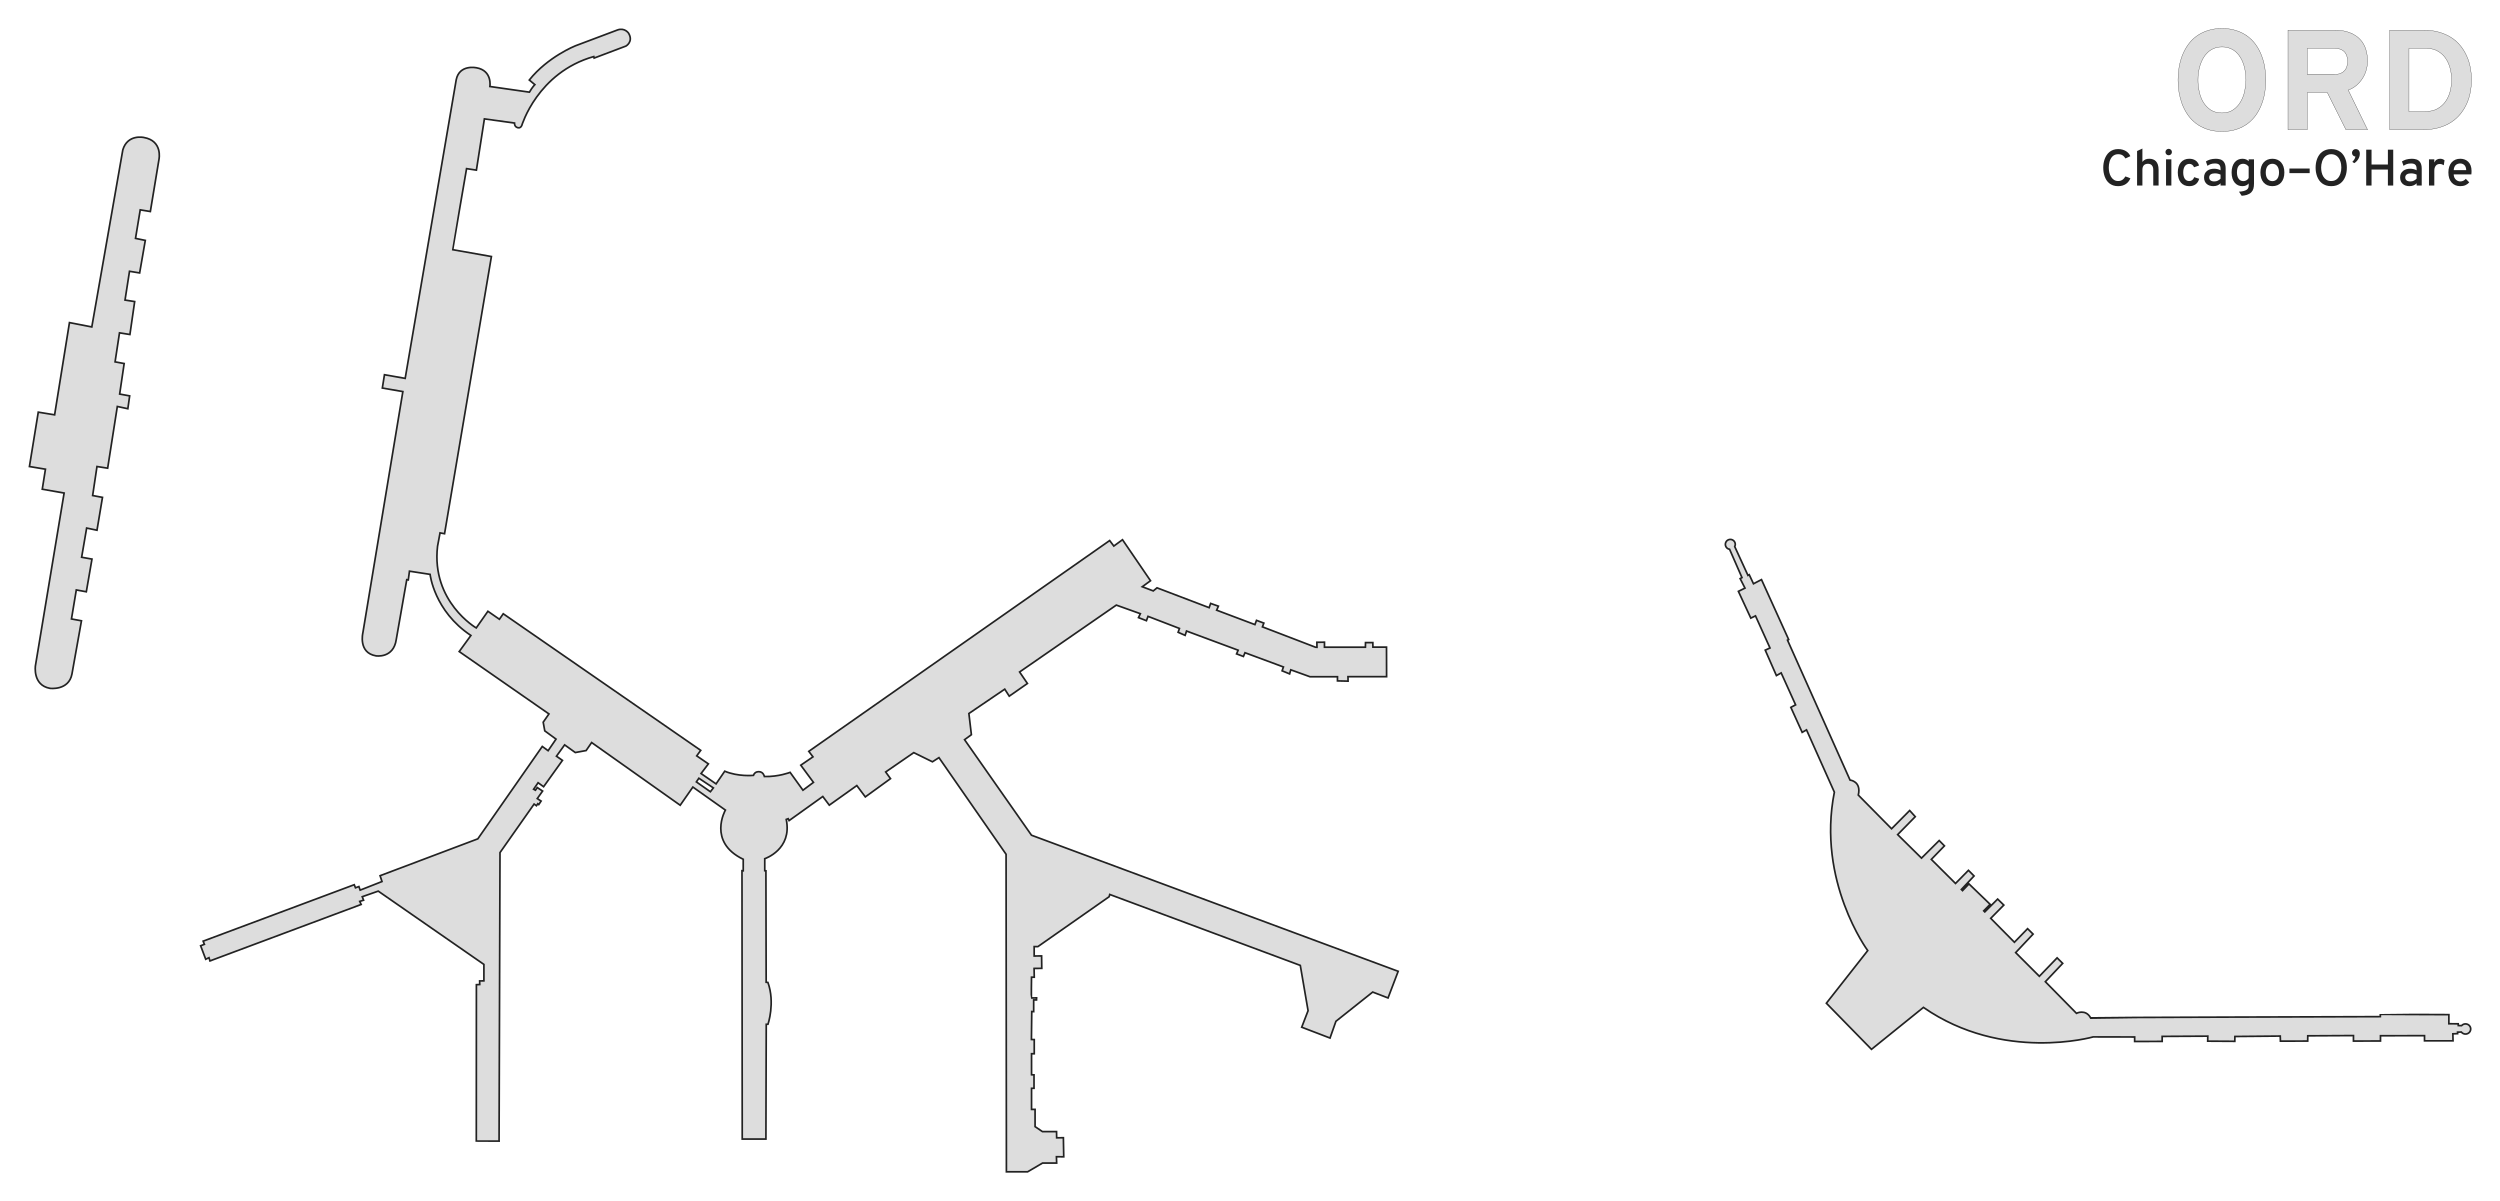 <?xml version="1.0" encoding="UTF-8" standalone="no"?>
<!-- Created with Inkscape (http://www.inkscape.org/) -->

<svg
   xmlns:dc="http://purl.org/dc/elements/1.1/"
   xmlns:cc="http://creativecommons.org/ns#"
   xmlns:rdf="http://www.w3.org/1999/02/22-rdf-syntax-ns#"
   xmlns:svg="http://www.w3.org/2000/svg"
   xmlns="http://www.w3.org/2000/svg"
   xmlns:sodipodi="http://sodipodi.sourceforge.net/DTD/sodipodi-0.dtd"
   xmlns:inkscape="http://www.inkscape.org/namespaces/inkscape"
   width="2196.5"
   height="1055.318"
   id="svg2"
   version="1.1"
   inkscape:version="0.92.4 (5da689c313, 2019-01-14)"
   sodipodi:docname="ORD-2015-09-10.svg"
   inkscape:export-filename="C:\Users\Paul Bogard\Dropbox\Documents\Websites\Flight Log\Images\Terminals\ORD.png"
   inkscape:export-xdpi="90"
   inkscape:export-ydpi="90">
  <defs
     id="defs4" />
  <sodipodi:namedview
     id="base"
     pagecolor="#ffffff"
     bordercolor="#666666"
     borderopacity="1.0"
     inkscape:pageopacity="1"
     inkscape:pageshadow="2"
     inkscape:zoom="0.70710678"
     inkscape:cx="1110.0667"
     inkscape:cy="546.7723"
     inkscape:document-units="px"
     inkscape:current-layer="layer1"
     showgrid="false"
     fit-margin-top="25"
     fit-margin-left="25"
     fit-margin-right="25"
     fit-margin-bottom="25"
     inkscape:window-width="1920"
     inkscape:window-height="1137"
     inkscape:window-x="1912"
     inkscape:window-y="-8"
     inkscape:window-maximized="1" />
  <g
     inkscape:groupmode="layer"
     id="layer2"
     inkscape:label="Terminal"
     transform="translate(-880.184,-445.866)">
    <path
       id="path4911"
       style="fill:#dddddd;fill-opacity:1;stroke:#222222;stroke-width:1.5;stroke-miterlimit:4;stroke-dasharray:none;stroke-opacity:1"
       d="m 2407.537,965.435 5.788,-2.857 -4.249,-8.352 1.612,-0.879 -10.885,-24.887 c -2.38,-0.361 -4.018,-2.583 -3.657,-4.963 0.361,-2.38 2.583,-4.017 4.963,-3.657 2.38,0.361 4.017,2.583 3.656,4.963 -0.07,0.462 -0.214,0.91 -0.426,1.326 l 11.623,25.312 1.099,-0.659 3.736,7.986 7.034,-3.663 23.884,52.678 -1.026,0.513 54.949,122.939 c 0,0 10.111,1.026 7.253,13.188 l 29.233,29.599 15.898,-16.045 4.909,5.422 -15.459,15.752 20.954,20.661 15.532,-15.459 4.616,4.689 -11.535,11.884 21.258,21.153 11.368,-11.55 4.919,4.962 -11.136,11.869 1.026,1.026 5.641,-5.934 18.609,17.95 -5.641,5.715 0.953,0.953 11.283,-11.283 5.422,5.275 -11.503,11.649 20.807,21.027 11.576,-11.942 4.835,4.762 -15.312,16.265 20.807,20.807 15.605,-16.192 4.909,4.835 -15.239,16.118 27.328,27.767 c 0,0 7.986,-4.03 12.382,3.883 0.293,-0.22 254.596,-0.953 254.596,-0.953 l 0,-1.905 c 0.22,-0.146 60.224,0.147 60.224,0.147 l 0,7.986 8.206,0.073 0.073,1.539 2.891,0.073 c 1.658,-1.858 4.546,-2.052 6.449,-0.433 1.904,1.619 2.102,4.436 0.444,6.294 -1.658,1.858 -4.546,2.051 -6.449,0.433 -0.236,-0.2 -0.45,-0.424 -0.639,-0.667 l -3.355,0.088 0.073,1.319 -4.176,0.146 0.146,6.154 -25.057,0 0,-4.542 -38.684,0.073 0,4.616 -23.738,0.073 0,-4.835 -40.149,0.22 -0.073,4.616 -23.958,0.073 -0.147,-4.469 -39.856,0.366 -0.073,4.249 -23.811,-0.146 0.073,-4.396 -40.076,0.22 0,4.396 -24.177,0.073 0,-3.956 -36.413,-0.073 c 0,0 -79.33,22.574 -149.165,-25.916 l -45.647,36.833 -39.636,-40.516 36.34,-46.23 c 0,0 -44.911,-60.883 -29.306,-139.203 l -24.471,-54.729 -3.81,2.198 -9.964,-21.98 4.176,-2.198 -12.675,-28.061 -4.176,2.345 -9.818,-22.346 4.176,-1.905 -12.748,-28.207 -4.103,1.978 z m -903.211,176.056 -12.309,-8.645 2.198,-3.224 12.748,8.499 z m -198.548,-591.175 26.449,3.663 c 0,0 -0.22,3.077 2.491,3.956 0,0 2.564,1.172 3.883,-1.758 0,0 13.758,-46.538 63.285,-60.63 l 0.311,1.347 27.975,-10.568 c 0,0 6.735,-3.834 2.28,-11.294 0,0 -3.419,-5.181 -9.843,-2.798 l -36.886,13.884 c 0,0 -24.245,9.636 -40.512,30.048 l 4.87,4.041 c 0,0 -2.072,2.072 -4.766,6.631 l -34.71,-4.973 c 0,0 2.355,-13.969 -11.858,-16.46 0,0 -14.946,-3.224 -17.73,10.55 l -44.838,262.362 -18.203,-3.223 -1.865,11.708 18.029,3.108 -35.125,211.887 c 0,0 -4.352,17.614 11.501,20.308 0,0 15.438,2.487 17.821,-14.402 l 9.222,-52.531 1.347,0.207 1.036,-7.667 18.132,2.798 c 0,0 3.454,32.143 35.837,53.683 l -10.257,14.14 78.833,54.802 -5.055,7.253 1.392,7.62 9.891,7.253 -6.96,10.184 -5.129,-3.737 -56.634,81.178 -85.867,32.383 1.685,5.128 -19.195,7.546 -1.099,-3.15 -3.004,1.099 -1.099,-2.711 -132.756,49.6 1.099,2.784 -3.297,1.246 4.469,11.869 2.857,-1.392 0.879,2.857 132.829,-49.6 -1.246,-2.711 3.37,-1.026 -1.172,-3.077 14.067,-4.909 92.827,64.4 0,14.433 -3.736,0.073 0.073,3.15 -2.93,0.146 -0.073,137.445 c 0.366,0.073 20.001,0 20.001,0 l 0.806,-253.497 29.965,-42.64 2.051,1.465 1.172,-1.758 0.879,0.733 2.051,-3.077 -3.37,-2.198 4.689,-6.594 -4.689,-3.077 -1.612,2.344 -1.612,-0.879 3.956,-5.715 4.835,3.517 16.558,-23.152 -5.275,-3.663 7.18,-9.964 9.378,6.74 9.524,-1.758 4.835,-7.033 77.807,55.095 11.136,-15.972 28.573,20.221 c 0,0 -15.972,27.987 15.679,43.226 l 0,10.111 -1.099,-0.073 0.22,235.767 20.807,0 0.293,-100.813 1.539,-0.073 c 0,0 6.374,-18.756 -0.073,-36.706 l -1.539,-0.146 -0.22,-97.955 -1.026,-0.073 0,-10.55 c 0,0 24.378,-8.086 18.886,-34.507 l 1.702,-0.66 0.806,1.685 29.599,-21.174 5.715,7.62 24.177,-17.217 7.473,9.964 22.126,-16.045 -4.249,-5.861 24.69,-16.997 16.411,8.059 5.715,-3.663 58.978,84.914 0.293,278.993 18.659,-0.023 13.055,-7.667 12.434,0 -0.207,-5.595 6.424,0.103 -0.311,-16.785 -5.906,0.103 -0.104,-5.491 -12.434,0 -6.424,-4.352 0,-15.127 -3.108,0 0,-18.547 2.176,0 0,-11.812 -2.176,-0.104 0,-18.443 2.383,0 0,-12.433 -2.481,-0.098 0.293,-24.544 1.685,0.073 0,-10.257 2.491,0 0.073,-1.832 -4.469,0.073 c -0.293,-0.44 0,-18.243 0,-18.243 l 2.418,0 -0.146,-7.693 6.74,-0.073 -0.147,-10.916 -6.521,0.073 0,-8.279 3.297,0 62.568,-43.812 0.513,-1.978 167.435,62.334 6.838,39.787 -5.595,14.506 24.867,9.532 5.181,-14.713 32.327,-25.696 13.47,5.181 8.911,-23.416 -322.183,-119.569 -58.805,-83.926 6.008,-4.396 -2.198,-18.609 31.504,-21.393 3.956,6.154 15.972,-11.136 -6.887,-10.111 84.987,-58.759 21.1,7.546 -1.612,3.443 6.96,2.711 1.392,-3.81 27.621,10.623 -1.172,3.37 6.154,2.711 1.246,-3.81 45.351,16.851 -1.392,3.224 6.008,2.271 1.392,-3.297 33.775,12.528 -1.172,3.37 6.594,2.711 1.026,-3.59 16.851,6.081 24.177,0 0,3.663 9.305,0.22 -0.073,-3.956 33.922,0 -0.073,-25.936 -11.942,0 -0.073,-3.956 -6.447,0 -0.073,4.029 -35.973,0 0,-4.396 -6.667,0.073 0.073,4.396 -1.319,-0.073 -46.596,-17.877 1.246,-3.297 -6.447,-2.418 -1.392,3.736 -33.629,-12.675 1.539,-3.517 -6.814,-2.418 -1.319,3.736 -45.791,-17.437 -3.297,2.711 -9.671,-3.663 7.253,-5.275 -24.617,-36.046 -7.62,5.568 -3.663,-4.835 -264.34,185.214 3.663,4.835 -10.697,7.327 11.136,15.093 -9.231,6.887 -11.283,-15.679 c 0,0 -10.111,3.956 -22.566,3.663 0,0 -0.879,-4.249 -4.835,-4.249 0,0 -3.517,-0.44 -4.835,3.224 0,0 -13.481,1.319 -25.203,-3.663 l -7.62,11.136 -13.188,-9.085 6.447,-8.499 -10.257,-7.034 3.517,-4.835 -173.492,-120.008 -3.37,4.835 -10.111,-7.033 -10.257,14.653 c 0,0 -39.594,-23.051 -33.999,-71.749 l 2.202,-11.773 3.956,0.733 41.175,-243.533 -33.995,-6.008 c 0,-0.733 12.162,-71.214 12.162,-71.214 l 8.645,1.319 z m -293.5,81.397 7.62,-46.01 c 0,0 3.37,-16.118 -13.334,-19.049 0,0 -14.213,-3.224 -18.463,10.843 l -27.255,155.615 -19.635,-3.81 -13.041,81.031 -14.36,-2.344 -7.766,47.769 14.067,2.344 -2.784,17.584 19.195,3.37 -25.203,151.659 c 0,0 -2.638,17.144 12.748,19.928 0,0 16.558,2.198 19.342,-12.602 l 8.352,-46.743 -8.792,-1.612 4.249,-25.496 8.792,1.612 4.982,-28.72 -9.085,-1.612 4.396,-25.643 9.085,1.905 4.835,-28.866 -8.645,-1.612 3.81,-25.496 9.378,1.465 8.499,-54.216 9.231,1.978 1.612,-11.283 -8.792,-1.612 3.956,-26.815 -7.986,-1.465 3.883,-25.496 9.158,1.465 4.176,-28.94 -8.478,-1.333 3.937,-25.281 8.911,1.451 4.973,-28.597 -8.6,-1.761 4.145,-25.074 z"
       inkscape:connector-curvature="0" />
    <g
       style="font-style:normal;font-variant:normal;font-weight:normal;font-stretch:normal;font-size:36px;line-height:125%;font-family:Overpass;-inkscape-font-specification:Sans;letter-spacing:0px;word-spacing:0px;fill:#222222;fill-opacity:1;stroke:none"
       id="text2989" />
  </g>
  <g
     inkscape:groupmode="layer"
     id="layer1"
     inkscape:label="Label"
     transform="translate(0.274,7.555)">
    <g
       id="text3338"
       style="font-style:normal;font-variant:normal;font-weight:bold;font-stretch:normal;font-size:125px;line-height:125%;font-family:Overpass;-inkscape-font-specification:'Overpass, Bold';text-align:start;letter-spacing:0px;word-spacing:0px;writing-mode:lr-tb;text-anchor:start;fill:#dddddd;fill-opacity:1;stroke:#222222;stroke-width:0.25;stroke-linecap:butt;stroke-linejoin:miter;stroke-opacity:1;stroke-miterlimit:4;stroke-dasharray:none">
      <path
         inkscape:connector-curvature="0"
         id="path4142"
         d="m 1951.988,107.96 q -7.08,0 -12.695,-1.831 -5.615,-1.892 -9.949,-5.066 -4.272,-3.235 -7.324,-7.568 -3.052,-4.395 -5.005,-9.399 -1.892,-5.066 -2.808,-10.498 -0.855,-5.493 -0.855,-10.925 0,-5.371 0.855,-10.803 0.915,-5.493 2.808,-10.498 1.953,-5.066 5.005,-9.399 3.052,-4.395 7.324,-7.568 4.333,-3.235 9.949,-5.066 5.615,-1.892 12.695,-1.892 7.08,0 12.634,1.892 5.615,1.831 9.888,5.066 4.272,3.174 7.324,7.568 3.052,4.333 4.944,9.399 1.953,5.005 2.808,10.498 0.916,5.432 0.916,10.803 0,5.432 -0.916,10.925 -0.855,5.432 -2.808,10.498 -1.892,5.005 -4.944,9.399 -3.052,4.333 -7.324,7.568 -4.272,3.174 -9.888,5.066 -5.554,1.831 -12.634,1.831 z m 0,-16.296 q 5.859,0 9.827,-2.747 4.028,-2.747 6.47,-7.019 2.502,-4.272 3.601,-9.338 1.099,-5.127 1.099,-9.888 0,-3.357 -0.488,-6.775 -0.427,-3.479 -1.465,-6.653 -1.038,-3.235 -2.686,-6.042 -1.648,-2.869 -3.967,-4.944 -2.319,-2.136 -5.432,-3.357 -3.052,-1.221 -6.958,-1.221 -3.967,0 -7.08,1.282 -3.052,1.282 -5.432,3.479 -2.319,2.136 -3.967,5.005 -1.648,2.869 -2.686,6.104 -1.038,3.235 -1.526,6.592 -0.427,3.357 -0.427,6.531 0,5.005 1.099,10.193 1.099,5.127 3.54,9.338 2.502,4.15 6.531,6.836 4.028,2.625 9.949,2.625 z"
         style="stroke:#222222;stroke-opacity:1;stroke-width:0.25;stroke-miterlimit:4;stroke-dasharray:none" />
      <path
         inkscape:connector-curvature="0"
         id="path4144"
         d="m 2009.971,106.435 0,-87.524 40.649,0 q 8.301,0 13.855,2.319 5.615,2.258 9.033,6.042 3.418,3.784 4.883,8.728 1.465,4.944 1.465,10.315 0,3.723 -1.099,7.568 -1.038,3.784 -3.174,7.202 -2.136,3.418 -5.31,6.226 -3.174,2.747 -7.385,4.272 l 16.968,34.851 -18.982,0 -16.357,-32.654 -17.639,0 0,32.654 -16.907,0 z m 40.894,-48.645 q 3.235,0 5.432,-0.916 2.197,-0.977 3.54,-2.563 1.343,-1.587 1.892,-3.662 0.61,-2.075 0.61,-4.333 0,-2.075 -0.549,-4.089 -0.488,-2.075 -1.77,-3.662 -1.282,-1.648 -3.54,-2.625 -2.197,-0.977 -5.615,-0.977 l -23.987,0 0,22.827 23.987,0 z"
         style="stroke:#222222;stroke-opacity:1;stroke-width:0.25;stroke-miterlimit:4;stroke-dasharray:none" />
      <path
         inkscape:connector-curvature="0"
         id="path4146"
         d="m 2099.327,18.91 29.541,0 q 7.629,0 13.733,1.77 6.104,1.709 10.803,4.761 4.761,3.052 8.118,7.263 3.357,4.15 5.493,9.033 2.197,4.822 3.174,10.193 1.038,5.371 1.038,10.742 0,5.005 -0.977,10.254 -0.915,5.188 -2.991,10.071 -2.075,4.822 -5.432,9.094 -3.296,4.272 -8.118,7.507 -4.761,3.174 -11.047,5.005 -6.287,1.831 -14.343,1.831 l -28.992,0 0,-87.524 z m 31.006,71.533 q 6.531,0 10.986,-2.502 4.456,-2.563 7.202,-6.531 2.747,-4.028 3.967,-8.972 1.221,-4.944 1.221,-9.766 0,-5.127 -1.282,-10.071 -1.282,-5.005 -3.967,-8.911 -2.624,-3.906 -6.836,-6.287 -4.15,-2.441 -9.888,-2.441 l -15.503,0 0,55.481 14.099,0 z"
         style="stroke:#222222;stroke-opacity:1;stroke-width:0.25;stroke-miterlimit:4;stroke-dasharray:none" />
    </g>
    <g
       id="text3342"
       style="font-style:normal;font-variant:normal;font-weight:normal;font-stretch:normal;font-size:45px;line-height:125%;font-family:Overpass;-inkscape-font-specification:Sans;letter-spacing:0px;word-spacing:0px;fill:#222222;fill-opacity:1;stroke:none;stroke-width:1px;stroke-linecap:butt;stroke-linejoin:miter;stroke-opacity:1">
      <path
         inkscape:connector-curvature="0"
         id="path4149"
         d="m 1860.73,156.007 q -2.439,0 -4.372,-0.659 -1.912,-0.681 -3.362,-1.824 -1.45,-1.165 -2.483,-2.725 -1.011,-1.582 -1.648,-3.384 -0.637,-1.824 -0.945,-3.779 -0.286,-1.978 -0.286,-3.933 0,-1.802 0.286,-3.713 0.308,-1.912 0.945,-3.713 0.659,-1.824 1.692,-3.428 1.033,-1.604 2.483,-2.812 1.45,-1.208 3.362,-1.912 1.912,-0.703 4.329,-0.703 2.219,0 3.999,0.549 1.78,0.527 3.098,1.406 1.34,0.879 2.241,2 0.901,1.121 1.384,2.285 l -4.285,2 q -0.571,-0.901 -1.208,-1.582 -0.615,-0.703 -1.384,-1.187 -0.747,-0.483 -1.692,-0.725 -0.945,-0.242 -2.153,-0.242 -1.582,0 -2.812,0.505 -1.208,0.505 -2.131,1.384 -0.901,0.879 -1.538,2.043 -0.637,1.165 -1.033,2.483 -0.373,1.296 -0.549,2.681 -0.176,1.384 -0.176,2.681 0,2.087 0.461,4.197 0.483,2.109 1.494,3.801 1.011,1.692 2.571,2.747 1.56,1.055 3.713,1.055 1.165,0 2.087,-0.286 0.945,-0.308 1.714,-0.835 0.791,-0.549 1.406,-1.296 0.637,-0.747 1.187,-1.648 l 4.372,1.67 q -0.659,1.538 -1.648,2.812 -0.967,1.274 -2.307,2.175 -1.318,0.901 -3.032,1.406 -1.692,0.505 -3.779,0.505 z" />
      <path
         inkscape:connector-curvature="0"
         id="path4151"
         d="m 1891.58,155.458 0,-13.733 q 0,-1.45 -0.352,-2.461 -0.352,-1.033 -0.967,-1.67 -0.615,-0.659 -1.45,-0.945 -0.835,-0.308 -1.824,-0.308 -1.055,0 -1.956,0.286 -0.901,0.264 -1.56,0.879 -0.659,0.615 -1.055,1.648 -0.374,1.011 -0.374,2.483 l 0,13.821 -4.68,0 0,-30.322 4.68,-2.175 0,11.711 q 1.121,-1.428 2.571,-2.087 1.45,-0.659 3.362,-0.659 1.802,0 3.318,0.527 1.516,0.505 2.615,1.67 1.121,1.165 1.736,3.032 0.615,1.868 0.615,4.57 l 0,13.733 -4.68,0 z" />
      <path
         inkscape:connector-curvature="0"
         id="path4153"
         d="m 1902.808,155.458 0,-23.005 4.68,0 0,23.005 -4.68,0 z m 2.329,-26.587 q -0.593,0 -1.121,-0.22 -0.505,-0.22 -0.901,-0.593 -0.373,-0.396 -0.593,-0.901 -0.22,-0.527 -0.22,-1.121 0,-0.593 0.22,-1.099 0.22,-0.527 0.593,-0.901 0.396,-0.396 0.901,-0.615 0.527,-0.22 1.121,-0.22 0.593,0 1.099,0.22 0.527,0.22 0.901,0.615 0.396,0.374 0.615,0.901 0.22,0.505 0.22,1.099 0,0.593 -0.22,1.121 -0.22,0.505 -0.615,0.901 -0.373,0.374 -0.901,0.593 -0.505,0.22 -1.099,0.22 z" />
      <path
         inkscape:connector-curvature="0"
         id="path4155"
         d="m 1923.177,156.007 q -2.307,0 -4.175,-0.813 -1.846,-0.813 -3.164,-2.351 -1.296,-1.56 -2,-3.779 -0.703,-2.241 -0.703,-5.076 0,-2.834 0.703,-5.076 0.703,-2.241 2,-3.779 1.318,-1.56 3.164,-2.373 1.868,-0.835 4.175,-0.835 3.208,0 5.427,1.428 2.241,1.428 3.252,4.504 l -4.438,1.538 q -0.505,-1.318 -1.538,-2.131 -1.033,-0.835 -2.527,-0.835 -1.318,0 -2.329,0.527 -1.011,0.527 -1.714,1.516 -0.681,0.967 -1.055,2.373 -0.352,1.384 -0.352,3.142 0,1.758 0.352,3.164 0.373,1.384 1.033,2.351 0.681,0.967 1.648,1.494 0.989,0.505 2.241,0.505 1.582,0 2.703,-0.879 1.143,-0.879 1.626,-2.505 l 4.439,1.406 q -0.923,3.208 -3.142,4.856 -2.197,1.626 -5.625,1.626 z" />
      <path
         inkscape:connector-curvature="0"
         id="path4157"
         d="m 1955.191,155.458 -4.482,0 0,-1.978 q -0.44,0.461 -1.055,0.923 -0.615,0.439 -1.406,0.813 -0.769,0.352 -1.736,0.571 -0.967,0.22 -2.109,0.22 -1.758,0 -3.252,-0.483 -1.494,-0.483 -2.593,-1.45 -1.099,-0.989 -1.736,-2.417 -0.615,-1.45 -0.615,-3.362 0,-1.978 0.747,-3.406 0.747,-1.45 1.978,-2.373 1.23,-0.945 2.812,-1.384 1.604,-0.439 3.296,-0.439 1.582,0 3.032,0.352 1.472,0.33 2.637,1.011 l 0,-1.274 q 0,-1.296 -0.308,-2.197 -0.286,-0.901 -0.901,-1.45 -0.593,-0.571 -1.516,-0.813 -0.923,-0.264 -2.197,-0.264 -2.153,0 -3.735,0.571 -1.56,0.571 -2.834,1.516 l -1.384,-3.845 q 0.703,-0.483 1.604,-0.901 0.901,-0.439 1.978,-0.769 1.077,-0.33 2.329,-0.505 1.252,-0.198 2.681,-0.198 0.967,0 2,0.11 1.033,0.11 2,0.439 0.989,0.308 1.846,0.901 0.879,0.593 1.516,1.56 0.659,0.945 1.033,2.329 0.373,1.384 0.373,3.296 l 0,14.897 z m -9.932,-3.604 q 1.78,0 3.142,-0.725 1.384,-0.725 2.307,-1.736 l 0,-3.516 q -0.967,-0.505 -2.263,-0.813 -1.296,-0.308 -2.659,-0.308 -1.055,0 -1.978,0.198 -0.923,0.198 -1.626,0.637 -0.681,0.417 -1.077,1.099 -0.396,0.659 -0.396,1.604 0,1.648 1.143,2.615 1.165,0.945 3.406,0.945 z" />
      <path
         inkscape:connector-curvature="0"
         id="path4159"
         d="m 1966.902,160.863 q 2.527,-0.154 4.175,-0.593 1.648,-0.439 2.615,-1.121 0.967,-0.659 1.34,-1.56 0.373,-0.901 0.373,-1.956 l 0,-2.021 q -1.912,2.395 -5.537,2.395 -1.978,0 -3.691,-0.747 -1.714,-0.769 -3.01,-2.285 -1.274,-1.516 -2.022,-3.757 -0.725,-2.263 -0.725,-5.273 0,-2.834 0.703,-5.054 0.703,-2.241 1.956,-3.779 1.274,-1.56 3.032,-2.373 1.758,-0.813 3.867,-0.813 1.011,0 1.846,0.198 0.835,0.176 1.494,0.483 0.681,0.308 1.187,0.703 0.527,0.374 0.901,0.769 l 0,-1.626 4.68,0 0,21.248 q 0,2.637 -0.527,4.482 -0.527,1.846 -1.802,3.164 -0.857,0.879 -1.89,1.428 -1.011,0.571 -2.131,0.923 -1.099,0.352 -2.241,0.505 -1.143,0.176 -2.241,0.264 l -2.351,-3.604 z m 3.823,-9.272 q 1.428,0 2.659,-0.703 1.252,-0.703 2.021,-2 l 0,-9.954 q -0.351,-0.571 -0.879,-1.033 -0.505,-0.483 -1.121,-0.835 -0.593,-0.352 -1.296,-0.527 -0.681,-0.198 -1.384,-0.198 -2.747,0 -4.197,1.956 -1.428,1.934 -1.428,5.647 0,1.758 0.396,3.186 0.396,1.406 1.121,2.395 0.725,0.989 1.758,1.538 1.055,0.527 2.351,0.527 z" />
      <path
         inkscape:connector-curvature="0"
         id="path4161"
         d="m 1996.236,156.007 q -2.417,0 -4.372,-0.813 -1.934,-0.813 -3.296,-2.351 -1.362,-1.56 -2.109,-3.779 -0.725,-2.241 -0.725,-5.076 0,-2.834 0.725,-5.076 0.747,-2.241 2.109,-3.779 1.362,-1.56 3.296,-2.373 1.956,-0.835 4.372,-0.835 2.395,0 4.351,0.835 1.956,0.813 3.318,2.373 1.362,1.538 2.109,3.779 0.747,2.241 0.747,5.076 0,2.834 -0.747,5.076 -0.747,2.219 -2.109,3.779 -1.362,1.538 -3.318,2.351 -1.956,0.813 -4.351,0.813 z m 0,-4.417 q 1.34,0 2.417,-0.527 1.099,-0.527 1.846,-1.494 0.769,-0.989 1.165,-2.395 0.417,-1.406 0.417,-3.186 0,-1.78 -0.417,-3.186 -0.396,-1.428 -1.165,-2.417 -0.747,-0.989 -1.846,-1.516 -1.077,-0.527 -2.417,-0.527 -1.34,0 -2.417,0.527 -1.077,0.527 -1.846,1.516 -0.747,0.989 -1.165,2.417 -0.396,1.406 -0.396,3.186 0,1.78 0.396,3.186 0.417,1.406 1.165,2.395 0.769,0.967 1.846,1.494 1.077,0.527 2.417,0.527 z" />
      <path
         inkscape:connector-curvature="0"
         id="path4163"
         d="m 2011.221,144.56 0,-4.043 17.776,0 0,4.043 -17.776,0 z" />
      <path
         inkscape:connector-curvature="0"
         id="path4165"
         d="m 2047.959,156.007 q -2.527,0 -4.526,-0.659 -2,-0.681 -3.538,-1.824 -1.516,-1.165 -2.593,-2.725 -1.077,-1.582 -1.758,-3.384 -0.681,-1.824 -1.011,-3.779 -0.308,-1.978 -0.308,-3.933 0,-1.934 0.308,-3.889 0.33,-1.978 1.011,-3.779 0.681,-1.824 1.758,-3.384 1.077,-1.582 2.593,-2.725 1.538,-1.165 3.538,-1.824 2,-0.681 4.526,-0.681 2.527,0 4.526,0.681 2,0.659 3.516,1.824 1.538,1.143 2.615,2.725 1.077,1.56 1.758,3.384 0.681,1.802 0.989,3.779 0.308,1.956 0.308,3.889 0,1.956 -0.308,3.933 -0.308,1.956 -0.989,3.779 -0.681,1.802 -1.758,3.384 -1.077,1.56 -2.615,2.725 -1.516,1.143 -3.516,1.824 -2,0.659 -4.526,0.659 z m 0,-4.504 q 1.648,0 2.944,-0.505 1.296,-0.527 2.263,-1.406 0.989,-0.879 1.67,-2.043 0.703,-1.187 1.143,-2.483 0.439,-1.318 0.637,-2.681 0.198,-1.384 0.198,-2.681 0,-1.362 -0.198,-2.769 -0.198,-1.428 -0.637,-2.725 -0.44,-1.318 -1.143,-2.461 -0.681,-1.143 -1.67,-1.978 -0.967,-0.857 -2.263,-1.34 -1.296,-0.505 -2.944,-0.505 -1.648,0 -2.944,0.527 -1.296,0.505 -2.285,1.384 -0.989,0.879 -1.692,2.065 -0.681,1.165 -1.121,2.483 -0.44,1.296 -0.637,2.681 -0.198,1.362 -0.198,2.637 0,2.065 0.461,4.175 0.461,2.087 1.516,3.801 1.055,1.692 2.747,2.769 1.692,1.055 4.153,1.055 z" />
      <path
         inkscape:connector-curvature="0"
         id="path4167"
         d="m 2066.46,134.672 q 0.308,-0.264 0.725,-0.747 0.44,-0.505 0.857,-1.121 0.417,-0.637 0.725,-1.34 0.33,-0.725 0.439,-1.472 -0.593,-0.044 -1.143,-0.286 -0.549,-0.264 -0.967,-0.659 -0.396,-0.417 -0.659,-0.967 -0.242,-0.571 -0.242,-1.252 0,-0.769 0.264,-1.384 0.286,-0.637 0.725,-1.077 0.462,-0.461 1.055,-0.703 0.615,-0.242 1.274,-0.242 0.703,0 1.34,0.264 0.659,0.242 1.143,0.747 0.505,0.505 0.791,1.274 0.286,0.769 0.286,1.802 0,1.296 -0.396,2.527 -0.373,1.23 -1.033,2.307 -0.659,1.055 -1.56,1.956 -0.879,0.879 -1.868,1.494 l -1.758,-1.121 z" />
      <path
         inkscape:connector-curvature="0"
         id="path4169"
         d="m 2097.727,155.458 0,-14.041 -14.37,0 0,14.041 -4.68,0 0,-31.509 4.68,0 0,13.052 14.37,0 0,-13.052 4.68,0 0,31.509 -4.68,0 z" />
      <path
         inkscape:connector-curvature="0"
         id="path4171"
         d="m 2127.456,155.458 -4.482,0 0,-1.978 q -0.44,0.461 -1.055,0.923 -0.615,0.439 -1.406,0.813 -0.769,0.352 -1.736,0.571 -0.967,0.22 -2.109,0.22 -1.758,0 -3.252,-0.483 -1.494,-0.483 -2.593,-1.45 -1.099,-0.989 -1.736,-2.417 -0.615,-1.45 -0.615,-3.362 0,-1.978 0.747,-3.406 0.747,-1.45 1.978,-2.373 1.23,-0.945 2.812,-1.384 1.604,-0.439 3.296,-0.439 1.582,0 3.032,0.352 1.472,0.33 2.637,1.011 l 0,-1.274 q 0,-1.296 -0.308,-2.197 -0.286,-0.901 -0.901,-1.45 -0.593,-0.571 -1.516,-0.813 -0.923,-0.264 -2.197,-0.264 -2.153,0 -3.735,0.571 -1.56,0.571 -2.834,1.516 l -1.384,-3.845 q 0.703,-0.483 1.604,-0.901 0.901,-0.439 1.978,-0.769 1.077,-0.33 2.329,-0.505 1.252,-0.198 2.681,-0.198 0.967,0 2,0.11 1.033,0.11 2,0.439 0.989,0.308 1.846,0.901 0.879,0.593 1.516,1.56 0.659,0.945 1.033,2.329 0.373,1.384 0.373,3.296 l 0,14.897 z m -9.932,-3.604 q 1.78,0 3.142,-0.725 1.384,-0.725 2.307,-1.736 l 0,-3.516 q -0.967,-0.505 -2.263,-0.813 -1.296,-0.308 -2.659,-0.308 -1.055,0 -1.978,0.198 -0.923,0.198 -1.626,0.637 -0.681,0.417 -1.077,1.099 -0.396,0.659 -0.396,1.604 0,1.648 1.143,2.615 1.165,0.945 3.406,0.945 z" />
      <path
         inkscape:connector-curvature="0"
         id="path4173"
         d="m 2133.829,155.458 0,-23.005 4.68,0 0,2.791 q 0.813,-1.758 2.109,-2.527 1.296,-0.791 3.01,-0.791 2.285,0 3.867,1.384 l -0.681,4.329 q -0.637,-0.439 -1.516,-0.769 -0.857,-0.352 -2.109,-0.352 -0.791,0 -1.626,0.286 -0.813,0.264 -1.494,0.967 -0.681,0.681 -1.121,1.846 -0.439,1.143 -0.439,2.922 l 0,12.92 -4.68,0 z" />
      <path
         inkscape:connector-curvature="0"
         id="path4175"
         d="m 2161.338,156.007 q -2.395,0 -4.329,-0.813 -1.934,-0.835 -3.296,-2.373 -1.362,-1.56 -2.109,-3.801 -0.725,-2.241 -0.725,-5.076 0,-2.834 0.747,-5.054 0.747,-2.241 2.109,-3.779 1.384,-1.56 3.296,-2.373 1.934,-0.813 4.307,-0.813 2.043,0 3.823,0.659 1.802,0.637 3.142,1.978 1.362,1.318 2.131,3.34 0.791,2.021 0.791,4.768 0,0.747 -0.044,1.582 -0.022,0.835 -0.132,1.45 l -15.491,0 q 0.022,1.428 0.505,2.571 0.505,1.121 1.318,1.934 0.813,0.791 1.846,1.23 1.033,0.417 2.153,0.417 1.428,0 2.637,-0.593 1.23,-0.593 2.131,-1.736 l 3.054,3.142 q -1.252,1.494 -3.208,2.417 -1.956,0.923 -4.658,0.923 z m 0,-19.951 q -1.099,0 -2.109,0.33 -1.011,0.308 -1.802,1.011 -0.769,0.681 -1.274,1.802 -0.505,1.121 -0.593,2.725 l 10.986,0 q -0.044,-1.604 -0.505,-2.725 -0.461,-1.121 -1.208,-1.802 -0.747,-0.703 -1.67,-1.011 -0.901,-0.33 -1.824,-0.33 z" />
    </g>
  </g>
</svg>
